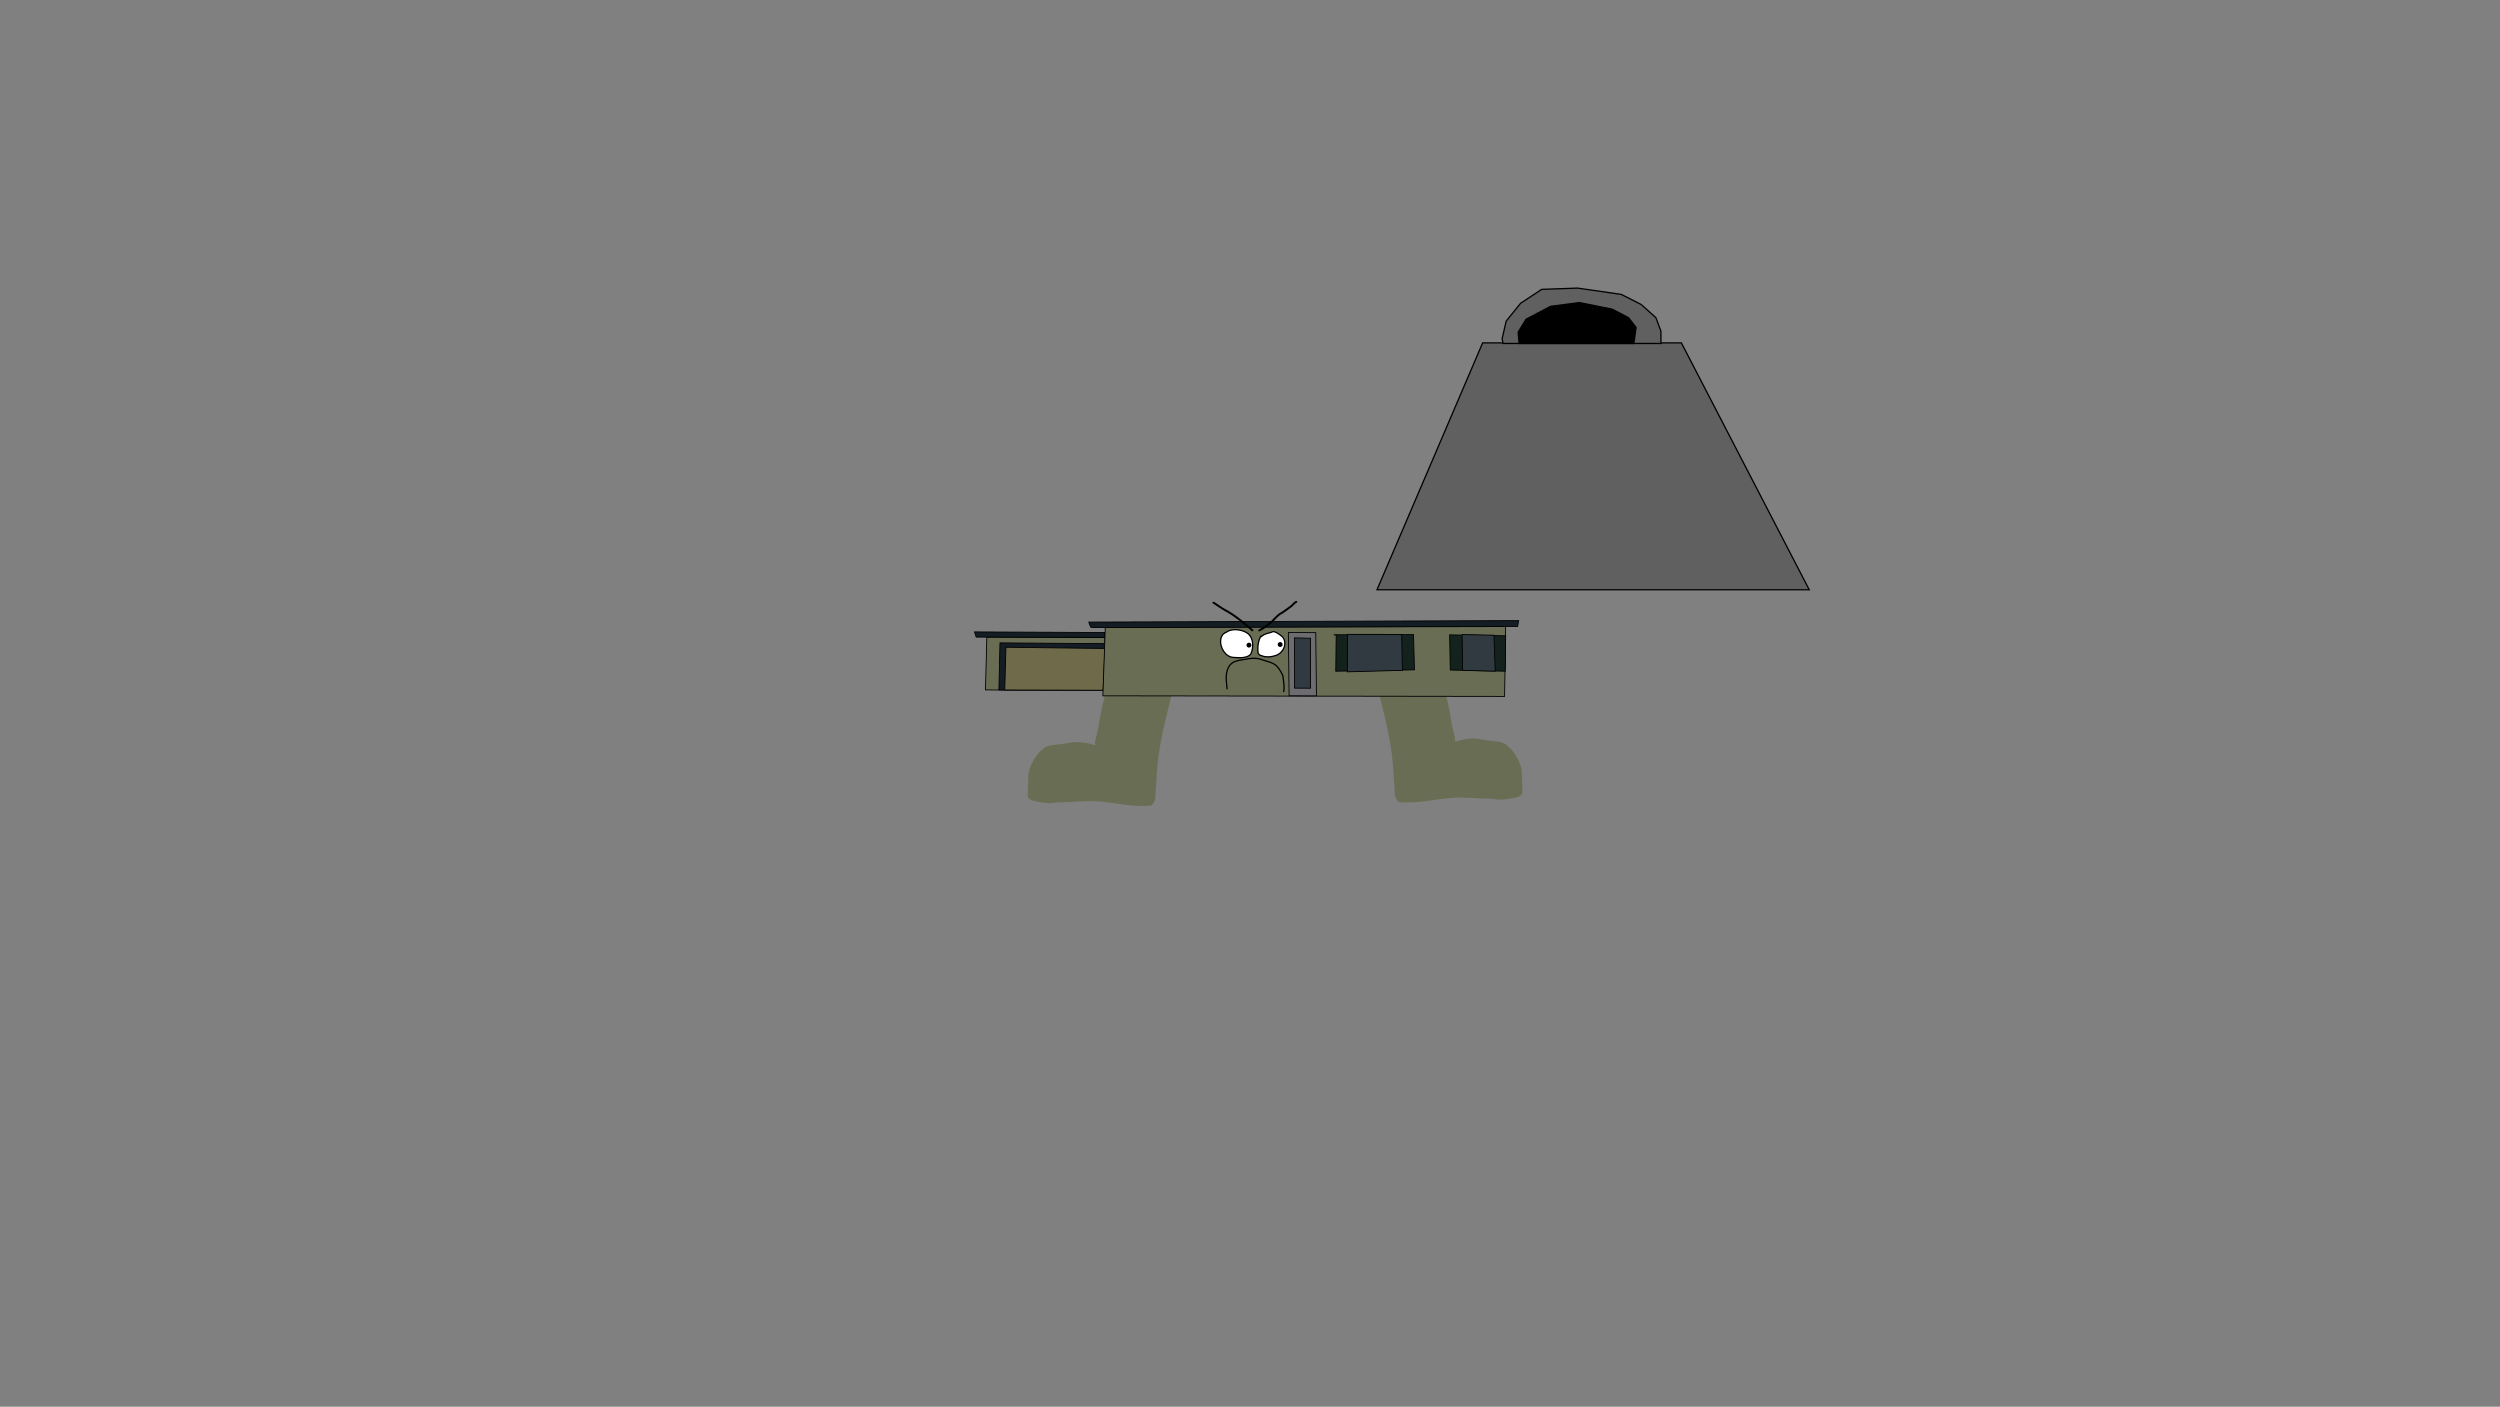 <svg version="1.1" xmlns="http://www.w3.org/2000/svg" xmlns:xlink="http://www.w3.org/1999/xlink" width="2878.25" height="1619.58" viewBox="0,0,2878.25,1619.58"><rect x="0" y="0" width="2878.25" height="1619.58" fill="#808080" stroke="none"/><g transform="translate(1117.373,629.809)"><g data-paper-data="{&quot;isPaintingLayer&quot;:true}" stroke-linejoin="miter" stroke-miterlimit="10" stroke-dasharray="" stroke-dashoffset="0" style="mix-blend-mode: normal"><path d="M-1117.373,989.77v-1619.58h2878.25v1619.58z" fill="none" fill-rule="nonzero" stroke="#000000" stroke-width="0" stroke-linecap="butt"/><path d="M504.26,207.438l-0.3,-0.3l9.59,-0.3z" fill="#3f7e38" fill-rule="evenodd" stroke="none" stroke-width="1" stroke-linecap="butt"/><path d="M530.229,101.759c-0.056,-0.636 -0.074,-2.941 2.533,-3.386c3.031,-0.517 3.548,2.513 3.548,2.513c0.081,0.472 0.16,0.945 0.237,1.417c0.865,0.319 1.884,1.07 1.884,2.84c0,1.225 -0.488,1.962 -1.075,2.405c1.969,13.582 3.068,27.247 5.54,40.752c3.329,18.187 8.409,35.933 10.85,54.265c1.055,5.323 2.63,10.528 3.737,15.814c0.275,1.311 0.493,2.654 0.456,3.993c-0.014,0.502 -1.09,1.256 -0.603,1.379c2.28,0.579 4.586,-1.046 6.887,-1.534c4.273,-0.907 8.574,-1.495 12.947,-1.725c6.262,-0.328 11.525,1.129 17.651,2.109c6.877,1.1 15.373,0.517 21.494,4.567c1.735,1.148 3.117,2.758 4.675,4.137c6.528,6.578 11.537,15.748 13.372,24.935c0.721,3.614 0.232,7.134 0.462,10.761c0.25,3.946 0.591,7.848 0.421,11.825c-0.074,1.733 0.549,3.716 -0.364,5.19c-2.243,3.625 -5.997,4.145 -9.581,4.887c-6.064,1.255 -12.491,2.296 -18.71,1.714c-2.831,-0.265 -5.648,-0.83 -8.491,-0.822c-13.383,-0.012 -26.638,-1.767 -40.085,-1.25c-17.827,0.686 -35.075,5.405 -52.99,5.405c-1.705,0 -11.122,0.098 -11.919,-0.408c-2.248,-1.427 -3.34,-4.247 -4.309,-6.727c-0.474,-1.214 -0.758,-10.789 -0.83,-11.844c-0.56,-8.162 -1.108,-16.352 -1.731,-24.508c-1.685,-22.048 -6.527,-43.784 -11.805,-65.173c-5.352,-21.7 -10.911,-43.443 -12.774,-65.763c-0.4,-4.792 -1.104,-8.785 -1.949,-13.47c-0.363,-2.01 -2.288,-4.708 -0.774,-6.079c2.083,-1.886 5.584,-0.66 8.39,-0.817c8.021,-0.448 15.963,1.25 23.991,1.246c12.978,0.712 25.996,0.077 38.915,1.351z" data-paper-data="{&quot;index&quot;:null}" fill="#696d54" fill-rule="nonzero" stroke="none" stroke-width="0.5" stroke-linecap="butt"/><path d="M209.895,104.459c8.029,0.004 15.97,-1.693 23.991,-1.246c2.806,0.157 6.307,-1.069 8.39,0.817c1.514,1.371 -0.411,4.069 -0.774,6.079c-0.846,4.685 -1.549,8.678 -1.949,13.47c-1.863,22.321 -7.422,44.063 -12.774,65.763c-5.278,21.389 -10.12,43.125 -11.805,65.173c-0.623,8.156 -1.172,16.346 -1.731,24.508c-0.072,1.055 -0.356,10.63 -0.83,11.844c-0.969,2.48 -2.061,5.3 -4.309,6.727c-0.798,0.506 -10.214,0.409 -11.919,0.409c-17.915,0 -35.163,-4.719 -52.99,-5.405c-13.447,-0.517 -26.701,1.237 -40.085,1.25c-2.844,-0.008 -5.66,0.557 -8.491,0.822c-6.219,0.583 -12.646,-0.458 -18.71,-1.714c-3.585,-0.742 -7.338,-1.262 -9.582,-4.887c-0.913,-1.475 -0.29,-3.458 -0.364,-5.19c-0.17,-3.977 0.171,-7.879 0.421,-11.825c0.23,-3.627 -0.26,-7.148 0.462,-10.761c1.834,-9.187 6.843,-18.356 13.372,-24.935c1.558,-1.379 2.94,-2.989 4.675,-4.137c6.121,-4.05 14.617,-3.467 21.494,-4.567c6.126,-0.98 11.389,-2.437 17.651,-2.109c4.373,0.229 8.675,0.817 12.947,1.725c2.301,0.489 4.607,2.113 6.887,1.534c0.486,-0.123 -0.589,-0.878 -0.603,-1.379c-0.037,-1.339 0.182,-2.682 0.456,-3.993c1.107,-5.286 2.682,-10.491 3.737,-15.814c2.441,-18.332 7.521,-36.077 10.85,-54.264c2.472,-13.505 3.571,-27.17 5.54,-40.752c-0.587,-0.443 -1.075,-1.18 -1.075,-2.405c0,-1.77 1.019,-2.521 1.884,-2.84c0.078,-0.473 0.157,-0.945 0.237,-1.417c0,0 0.517,-3.031 3.548,-2.513c2.607,0.445 2.589,2.75 2.533,3.386c12.919,-1.274 25.937,-0.639 38.915,-1.351z" data-paper-data="{&quot;index&quot;:null}" fill="#696d54" fill-rule="nonzero" stroke="none" stroke-width="0.5" stroke-linecap="butt"/><g fill-rule="nonzero" stroke="#000000" stroke-width="1" stroke-linecap="round"><path d="M153.007,164.676l-135.803,-0.175l1.555,-60.846l135.93,0.525z" fill="#696d54"/><path d="M152.316,164.72l-119.638,-0.175l1.224,-54.202l120.206,0.874z" fill="#141d24"/><path d="M152.665,164.895l-113.3,-0.35l1.399,-49.175l113.999,1.399z" fill="#6f6a4a"/><path d="M154.108,104.005l-147.569,-0.35l-1.923,-5.945l150.367,0.699z" fill="#141d24"/><path d="M616.092,91.329l-1.224,80.647l-462.509,-0.699l2.798,-78.986z" fill="#696d54"/><path d="M138.241,92.159l-2.098,-5.77l494.942,-1.705l-1.224,6.819l-488.954,1.224z" fill="#141d24"/><path d="M365.92,98.336l31.509,0.243l0.852,72.751l-31.509,-0.122z" fill="#6d6c71"/><path d="M391.467,104.997l-0.122,57.544l-18.37,-0.122v-57.878z" fill="#313a41"/><path d="M418.141,100.982l91.851,-0.122l1.095,40.512l-90.573,1.582l0.487,-41.485z" fill="#13221d"/><path d="M496.396,100.617l0.852,41.363l-63.474,1.703l0.365,-43.188z" fill="#313a41"/><path d="M615.607,142.953l-63.261,-1.338l-0.73,-40.512l64.478,1.095z" fill="#13221d"/><path d="M602.59,101.469l1.46,41.485l-37.47,-0.973l-0.608,-41.242z" fill="#313a41"/></g><path d="M335.012,102.74c3.262,-2.538 6.628,-3.374 10.594,-4.329c1.165,-0.28 2.542,-1.293 3.774,-1.016c3.332,0.749 6.714,3.616 9.392,5.606c7.115,7.604 0.984,19.65 -8.009,22.061c-4.825,1.611 -10.016,2.038 -14.85,0.327c-1.537,-0.544 -3.528,-0.906 -4.404,-2.545c-0.82,-1.535 -0.7,-3.902 -0.698,-5.586c-0.31,-3.727 1.03,-10.454 3.243,-14.439c0.468,0.303 0.957,-0.079 0.957,-0.079z" data-paper-data="{&quot;noHover&quot;:false,&quot;origItem&quot;:[&quot;Path&quot;,{&quot;applyMatrix&quot;:true,&quot;segments&quot;:[[[252.73679,165.80846],[0.41175,0.2663],[-1.94801,3.50777]],[[249.88947,178.4724],[-0.27272,-3.28077],[-0.00159,1.48296]],[[250.49666,183.37651],[-0.72174,-1.35106],[0.77087,1.44302]],[[254.36331,185.60717],[-1.35275,-0.47881],[4.2549,1.50603]],[[267.38853,185.31179],[-4.24749,1.4181],[7.91592,-2.12164]],[[274.41365,165.96917],[6.26338,6.69384],[-2.35696,-1.75218]],[[266.17673,161.05404],[2.93266,0.65927],[-1.08466,-0.24383]],[[262.86739,161.94911],[1.02533,-0.24681],[-3.49131,0.84039]],[[253.57775,165.74092],[2.8715,-2.23403],[0,0]]],&quot;closed&quot;:true}],&quot;index&quot;:null}" fill="#ffffff" fill-rule="nonzero" stroke="#000000" stroke-width="1.5" stroke-linecap="butt"/><path d="M294.363,98.209c6.146,-5.003 18.241,-3.334 24.229,0.839c7.489,5.349 7.524,16.348 4.126,24.108c-3.928,4.845 -12.408,4.384 -18.021,4.039c-2.786,-0.171 -5.697,-0.305 -7.971,-2.037c-7.373,-4.224 -12.161,-17.344 -6.045,-24.713c1.012,-0.662 1.923,-1.39 2.857,-2.081c0.426,0.163 0.826,-0.157 0.826,-0.157z" data-paper-data="{&quot;noHover&quot;:false,&quot;origItem&quot;:[&quot;Path&quot;,{&quot;applyMatrix&quot;:true,&quot;segments&quot;:[[[217.065,161.89378],[0.37533,0.14353],[-0.82178,0.60748]],[[214.55608,163.71813],[0.8907,-0.58296],[-5.38414,6.4867]],[[219.86437,185.40278],[-6.49047,-3.71838],[2.00115,1.52474]],[[226.85745,187.18695],[-2.45227,-0.15036],[4.94115,0.30296]],[[242.67524,183.65144],[-3.45782,4.26476],[2.99183,-6.83062]],[[239.04876,162.49482],[6.59203,4.70829],[-5.27053,-3.67387]],[[217.79037,161.75728],[5.41038,-4.40361],[0,0]]],&quot;closed&quot;:true}],&quot;index&quot;:null}" fill="#ffffff" fill-rule="nonzero" stroke="#000000" stroke-width="1.5" stroke-linecap="butt"/><path d="M317.726,112.931c0,-1.569 1.272,-2.84 2.84,-2.84c1.569,0 2.84,1.272 2.84,2.84c0,1.569 -1.272,2.84 -2.84,2.84c-1.569,0 -2.84,-1.272 -2.84,-2.84z" data-paper-data="{&quot;index&quot;:null}" fill="#000000" fill-rule="nonzero" stroke="none" stroke-width="0.5" stroke-linecap="butt"/><path d="M353.637,112.218c0,-1.569 1.272,-2.84 2.84,-2.84c1.569,0 2.84,1.272 2.84,2.84c0,1.569 -1.272,2.84 -2.84,2.84c-1.569,0 -2.84,-1.272 -2.84,-2.84z" data-paper-data="{&quot;index&quot;:null}" fill="#000000" fill-rule="nonzero" stroke="none" stroke-width="0.5" stroke-linecap="butt"/><path d="M278.591,63.742c0.359,-1.078 1.437,-0.718 1.437,-0.718l0.727,0.276c4.625,2.892 8.835,6.255 13.679,8.778c11.414,6.146 21.034,14.551 30.834,22.951c0,0 0.863,0.739 0.123,1.602c-0.739,0.863 -1.602,0.123 -1.602,0.123c-9.671,-8.29 -19.156,-16.603 -30.419,-22.668c-4.896,-2.55 -9.146,-5.94 -13.82,-8.859l-0.241,-0.047c0,0 -1.078,-0.359 -0.718,-1.437z" data-paper-data="{&quot;index&quot;:null}" fill="#000000" fill-rule="nonzero" stroke="none" stroke-width="0.5" stroke-linecap="butt"/><path d="M376.053,62.625c0.508,1.016 -0.508,1.524 -0.508,1.524l-0.846,0.413c-1.952,1.272 -3.342,3.386 -5.256,4.791c-3.363,2.468 -6.845,5.053 -10.313,7.359c-4.46,2.013 -7.429,6.064 -10.913,9.36c-4.351,4.116 -9.903,8.303 -15.272,10.995c0,0 -1.016,0.508 -1.524,-0.508c-0.508,-1.016 0.508,-1.524 0.508,-1.524c5.179,-2.581 10.556,-6.662 14.742,-10.628c3.628,-3.438 6.718,-7.559 11.355,-9.681c3.367,-2.252 6.747,-4.767 10.019,-7.164c1.98,-1.45 3.385,-3.528 5.394,-4.891l1.09,-0.555c0,0 1.016,-0.508 1.524,0.508z" data-paper-data="{&quot;index&quot;:null}" fill="#000000" fill-rule="nonzero" stroke="none" stroke-width="0.5" stroke-linecap="butt"/><path d="M295.467,163.96c-0.742,0.106 -0.849,-0.636 -0.849,-0.636l-0.101,-0.707c-0.351,-2.057 -0.267,-4.163 -0.539,-6.242c-1.161,-8.972 0.073,-20.932 9.601,-25.019c3.999,-1.707 7.391,-1.922 11.551,-2.697c6.471,-1.205 12.022,-2.099 18.483,-0.39c5.226,1.957 11.22,3.003 16.128,5.696c3.415,1.874 5.922,5.466 7.868,8.712c0.787,1.613 1.953,3.242 2.554,4.92c0.55,1.537 0.504,3.591 0.753,5.204c0.708,4.58 1.18,9.156 0.415,13.765c0,0 -0.123,0.74 -0.863,0.616c-0.74,-0.123 -0.616,-0.863 -0.616,-0.863c0.744,-4.445 0.266,-8.868 -0.417,-13.284c-0.237,-1.529 -0.174,-3.542 -0.703,-4.992c-0.578,-1.585 -1.696,-3.121 -2.44,-4.651c-1.806,-3.007 -4.142,-6.424 -7.322,-8.142c-4.83,-2.609 -10.685,-3.628 -15.811,-5.553c-6.22,-1.637 -11.527,-0.706 -17.761,0.437c-4.072,0.746 -7.318,0.93 -11.228,2.601c-8.861,3.766 -9.786,15.212 -8.703,23.446c0.268,2.055 0.174,4.151 0.53,6.181l0.107,0.75c0,0 0.106,0.742 -0.636,0.849z" fill="#000000" fill-rule="nonzero" stroke="none" stroke-width="0.5" stroke-linecap="butt"/><g fill-rule="nonzero" stroke="#000000" stroke-width="1.5" stroke-linecap="round"><path d="M965.591,49.198h-497.645l121.651,-284.214h228.82z" fill="#606060"/><path d="M613.096,-234.394l-1.086,-5.431l4.707,-20.275l16.655,-20.637l24.258,-15.93l41.274,-1.448l50.326,7.241l22.81,11.586l17.017,15.206l5.793,15.568v14.12z" fill="#606060"/><path d="M631.56,-234.394l-1.086,-13.034l9.051,-14.844l28.24,-14.844l33.309,-4.345l37.654,7.603l18.827,9.776l8.689,11.224l-2.534,18.465z" fill="#000000"/></g></g></g></svg><!--rotationCenter:1437.37278:809.8093100000011-->